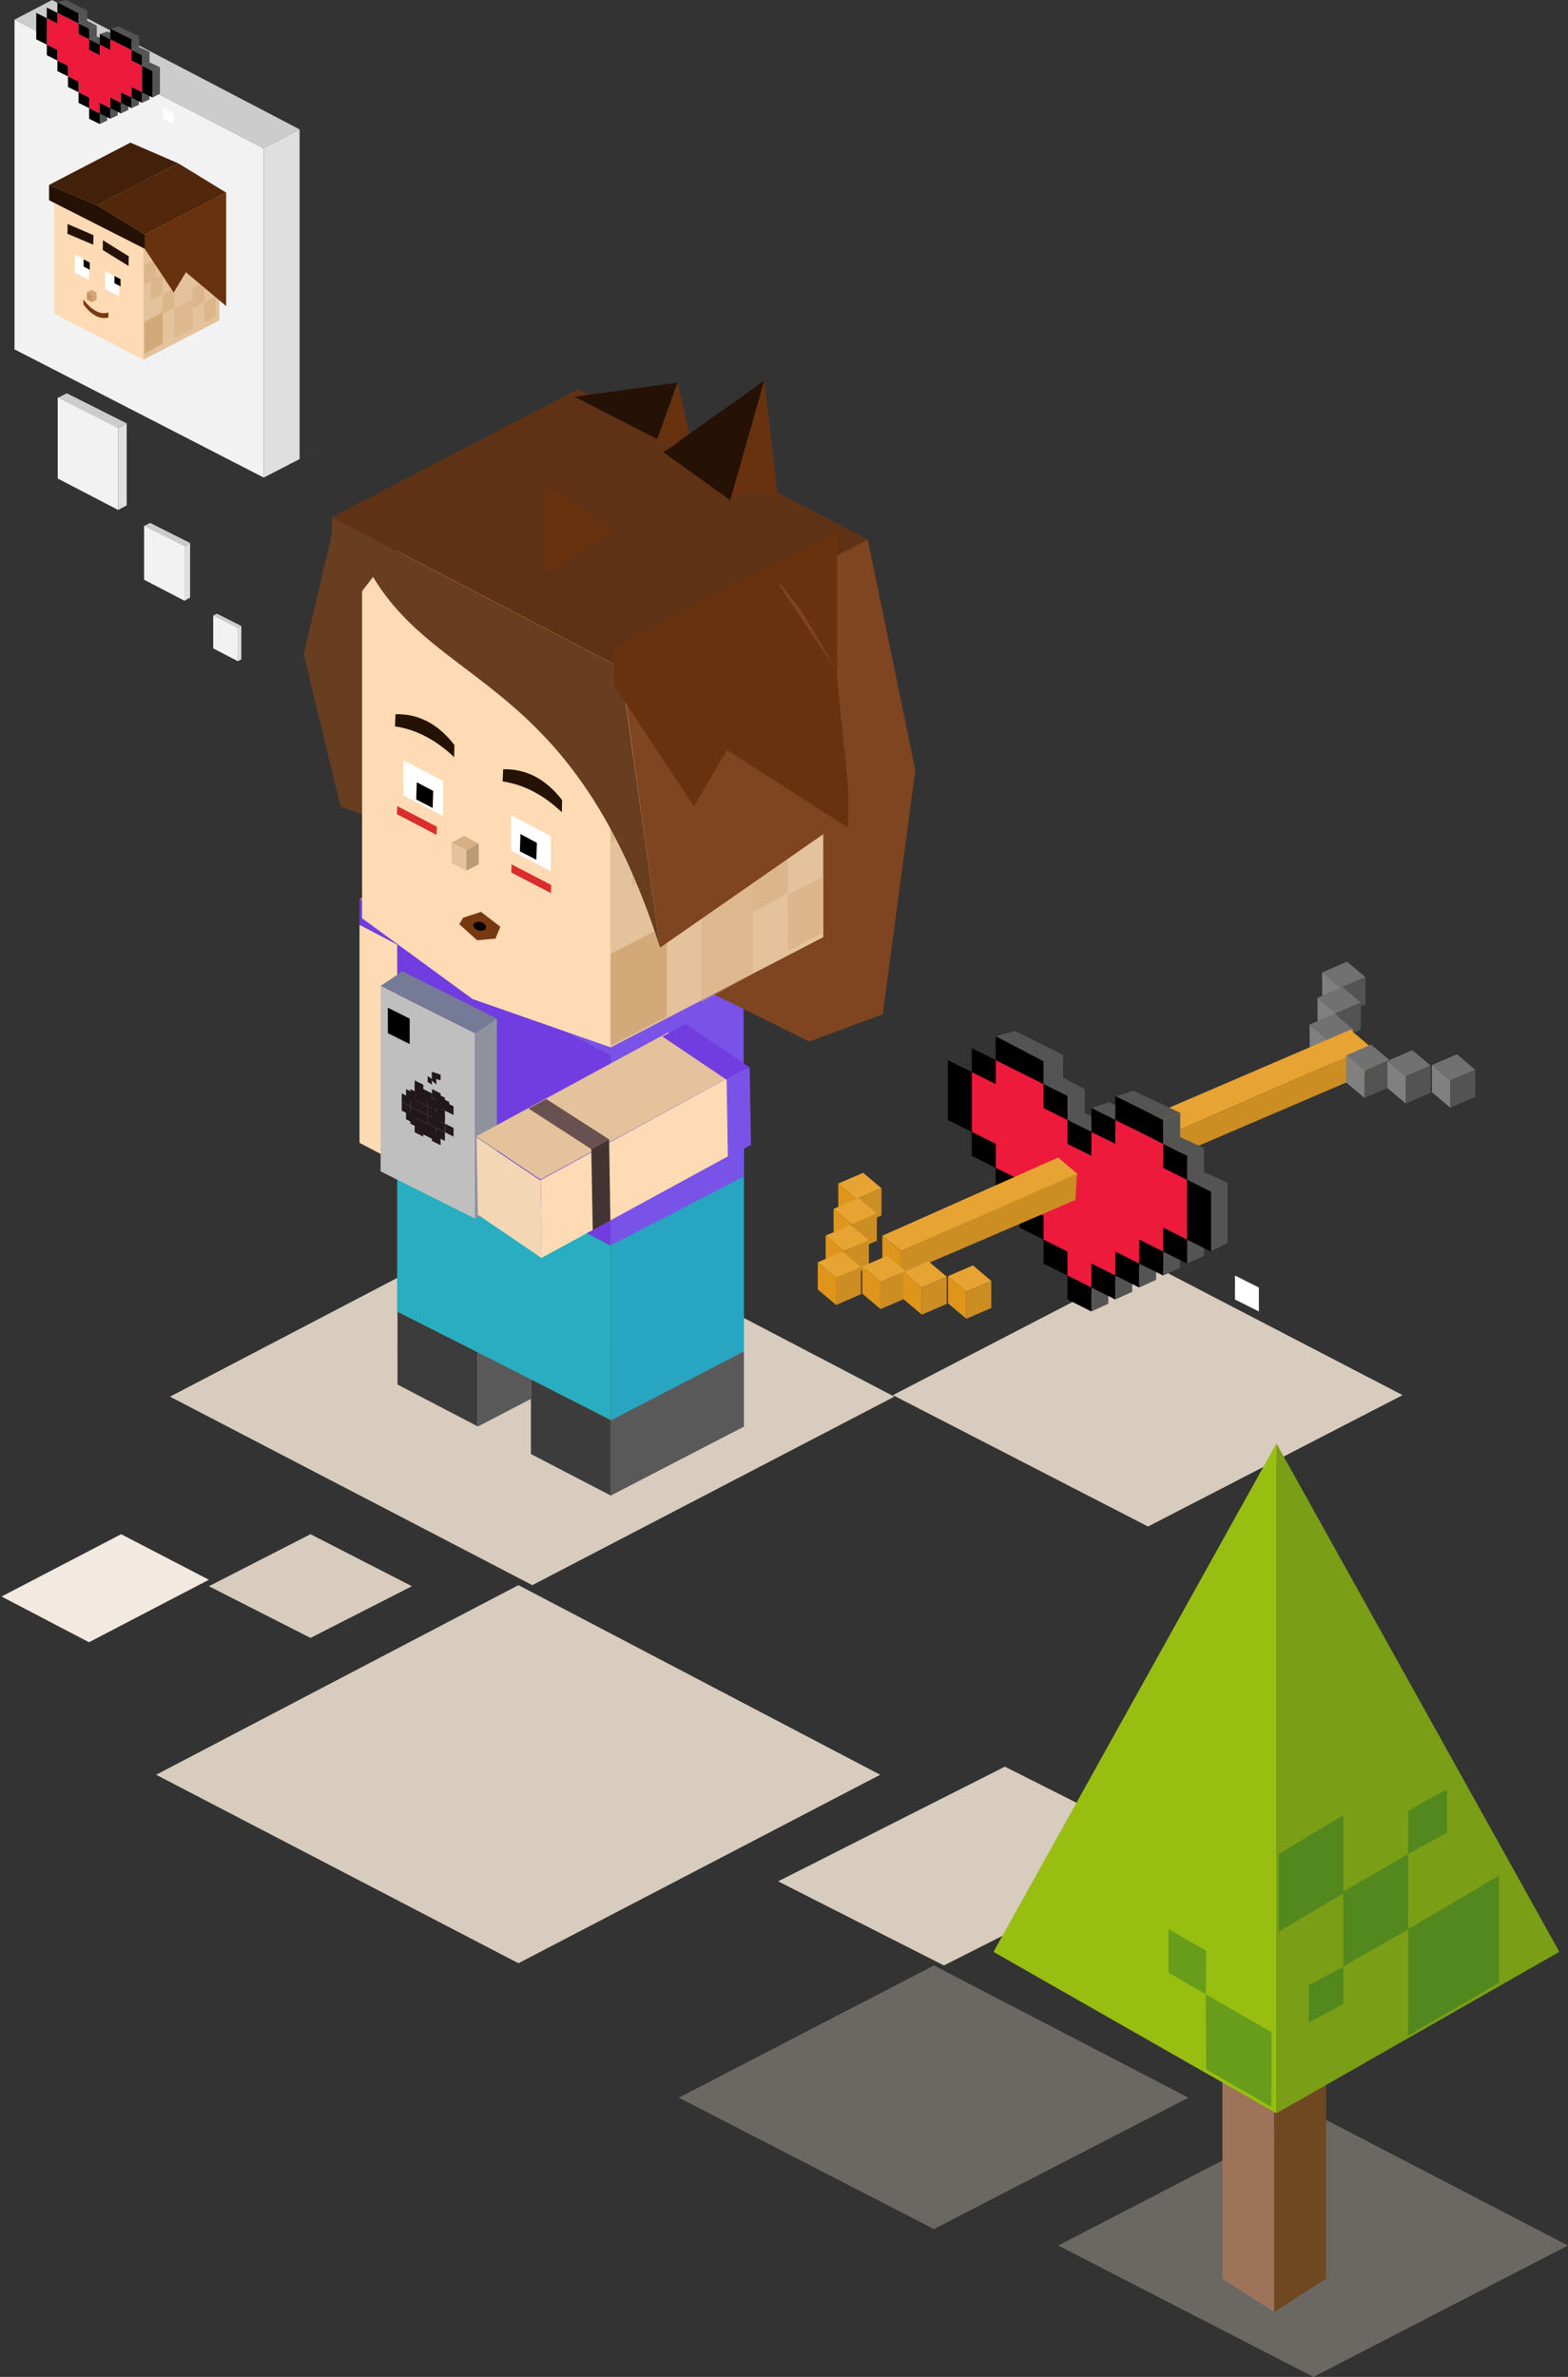<svg width="363" height="550" fill="none" xmlns="http://www.w3.org/2000/svg"><rect width="100%" height="100%" fill="#333333" stroke="none"/><path fill-rule="evenodd" clip-rule="evenodd" d="M265.774 292.222l58.934 30.598-58.934 30.402-59.066-30.402 59.066-30.598zm-47.255 162.567l-38.376-19.464 52.489-26.536 38.511 19.399-52.624 26.601z" fill="#D8CCBF"/><path fill-rule="evenodd" clip-rule="evenodd" d="M216.209 454.789l58.934 30.597-58.934 30.403-59.066-30.403 59.066-30.597zM304.066 489L363 519.598 304.066 550 245 519.598 304.066 489z" fill="#D8CCBF" fill-opacity=".34"/><path fill-rule="evenodd" clip-rule="evenodd" d="M120.021 366.789l83.748 43.875-83.748 43.614-83.878-43.614 83.878-43.875z" fill="#D8CCBF"/><path fill-rule="evenodd" clip-rule="evenodd" d="M61.054 34.348L3.358 4.546 12.053 0l57.305 29.932-8.304 4.286v.13z" fill="#CCC"/><path fill-rule="evenodd" clip-rule="evenodd" d="M61.054 110.509V34.218l8.304-4.286v76.291l16.992-8.765-25.296 13.051z" fill="#DFDFDF"/><path fill-rule="evenodd" clip-rule="evenodd" d="M3.358 4.546l57.696 29.802v76.16L3.358 80.836V4.546z" fill="#F2F2F2"/><path fill-rule="evenodd" clip-rule="evenodd" d="M50.786 45.195l-17.61 9.122L12.537 43.63l17.61-9.16 20.638 10.726z" fill="#EBBE58"/><path fill-rule="evenodd" clip-rule="evenodd" d="M12.538 43.63l20.637 10.687V83.25L12.538 72.56V43.629z" fill="#FEDBB4"/><path fill-rule="evenodd" clip-rule="evenodd" d="M33.175 54.317l17.611-9.122v28.932l-17.61 9.122V54.317z" fill="#E4C29B"/><path fill-rule="evenodd" clip-rule="evenodd" d="M33.43 74.507l4.22-2.314v7.333l-4.22 2.315v-7.334z" fill="#D3A97A"/><path fill-rule="evenodd" clip-rule="evenodd" d="M37.65 68.14l2.714-1.373v4.354l-2.714 1.374V68.14zm9.648 1.882l2.713-1.446v4.583l-2.713 1.446v-4.583zm-12.361-5.125l2.713-1.447v4.583l-2.713 1.447v-4.583z" fill="#D3A97A" fill-opacity=".49"/><path fill-rule="evenodd" clip-rule="evenodd" d="M33.43 61.279l2.713-1.447v4.583l-2.714 1.447V61.28zm11.154 5.427l2.714-1.447v4.583l-2.714 1.447v-4.583z" fill="#D3A97A" fill-opacity=".49"/><path fill-rule="evenodd" clip-rule="evenodd" d="M40.364 71.348l4.22-2.17v6.877l-4.22 2.169v-6.875z" fill="#D3A97A" fill-opacity=".36"/><path fill-rule="evenodd" clip-rule="evenodd" d="M20.635 60.581l-.039 4.189-3.282-1.703.039-4.17 3.282 1.684z" fill="#fff"/><path fill-rule="evenodd" clip-rule="evenodd" d="M21.579 56.627l-5.975-2.545.04-2.251 5.994 2.584-.06 2.212zm8.176 4.913l-5.975-3.7.04-2.25 5.994 3.719-.059 2.231zM11.358 42.787l11.086 4.698 11.085 6.773v3.328L11.36 46.33v-3.543z" fill="#251205"/><path fill-rule="evenodd" clip-rule="evenodd" d="M33.53 54.258l18.828-9.69v26.25l-9.316-7.83-2.83 4.698-6.683-10.1v-3.328z" fill="#68320F"/><path fill-rule="evenodd" clip-rule="evenodd" d="M41.273 37.796l-18.83 9.69-11.085-4.699L30.188 33l11.085 4.796z" fill="#43200A"/><path fill-rule="evenodd" clip-rule="evenodd" d="M52.358 44.569l-18.829 9.69-11.085-6.774 18.83-9.69 11.084 6.774z" fill="#52270C"/><path fill-rule="evenodd" clip-rule="evenodd" d="M20.105 67.608l1.218.627v1.703l-1.218-.627v-1.703z" fill="#C89562"/><path fill-rule="evenodd" clip-rule="evenodd" d="M20.105 67.608l1.041-.548 1.219.646v1.704l-1.042.529v-1.703l-1.218-.627z" fill="#D1A67A"/><path fill-rule="evenodd" clip-rule="evenodd" d="M20.773 60.744v1.664l-1.415-.725V60l1.415.744z" fill="#000"/><path fill-rule="evenodd" clip-rule="evenodd" d="M25.117 73.461c-1.926.529-3.872-.47-5.798-3.014l-.04-1.155c2.025 2.584 3.95 3.602 5.799 3.014l.039 1.155z" fill="#773911"/><path fill-rule="evenodd" clip-rule="evenodd" d="M27.633 64.437l-.04 4.17-3.282-1.703.04-4.17 3.282 1.703z" fill="#fff"/><path fill-rule="evenodd" clip-rule="evenodd" d="M27.908 64.6v1.683l-1.415-.743v-1.664l1.415.724z" fill="#000"/><path d="M10.838 10.329V4.205l2.45 1.225V2.98l4.899 2.45v2.45l2.45 1.224v2.45l2.45 1.224v-2.45l2.449 1.225v-2.45l4.899 2.45v2.45l2.45 1.225v6.124l-2.45-1.225v2.45l-2.45-1.226v2.45l-2.45-1.225v2.45L23.087 23.8v2.45l-2.45-1.225v-2.45l-2.449-1.224v-2.45l-2.45-1.225v-2.45l-2.45-1.224v-2.45l-2.449-1.224z" fill="#ED1A3B"/><path d="M13.288.53l4.9 2.45v2.45l-4.9-2.45V.53z" fill="#000"/><path d="M15.288 0l4.9 2.45-2.001.653L13.294.539 15.288 0zm4.889 4.763l2.227 1.178-1.765.713-2.48-1.227 2.018-.664zm4.71 2.523l2.443 1.116-1.765.712-2.479-1.227 1.8-.6zm7.284 3.574l2.443 1.114-1.7.81-2.48-1.227 1.737-.698zm2.449 3.575l2.41 1.11-1.701.903-2.445-1.223 1.736-.79zm-7.246-8.33l4.816 2.278-1.765.713-4.852-2.39 1.8-.601zM22.397 8.4l2.483 1.221-1.765.713-2.478-1.227 1.76-.706z" fill="#545454"/><path d="M20.188 2.443v2.323l-2.001.653V3.108l2-.665zm11.99 5.947v2.47l-1.743.71V9.113l1.743-.722zm2.438 3.578v2.471l-1.732.789v-2.46l1.732-.8zm0 8.573v2.472l-1.732.788v-2.459l1.732-.8zm-2.449 1.225v2.471l-1.732.789v-2.46l1.732-.8zm-2.449 1.225v2.471l-1.733.789v-2.46l1.733-.8zm-2.45 1.225v2.47l-1.732.79v-2.46l1.732-.8zm-2.45 1.224v2.472l-1.732.788v-2.459l1.732-.8zm12.212-9.892v6.14l-1.692.862v-6.128l1.691-.874zM22.403 5.944v2.454l-1.766.716V6.647l1.766-.703z" fill="#545454"/><path d="M18.187 5.43l2.45 1.224v2.45l-2.45-1.225V5.43zm2.45 3.674l2.45 1.225v2.45l-2.45-1.226V9.104z" fill="#000"/><path d="M23.086 7.88l2.45 1.224v2.45l-2.45-1.225v-2.45zm7.349 3.673l2.45 1.225v2.45l-2.45-1.225v-2.45zm0 8.574l2.45 1.225v2.45l-2.45-1.226v-2.449zm-2.45 1.224l2.45 1.225v2.45l-2.45-1.225v-2.45z" fill="#000"/><path d="M25.536 22.576l2.45 1.225v2.45l-2.45-1.225v-2.45zm-4.899 2.45l2.45 1.225v2.45l-2.45-1.226v-2.45zm-2.45-3.675l2.45 1.225v2.45l-2.45-1.225v-2.45z" fill="#000"/><path d="M15.738 17.677l2.45 1.225v2.45l-2.45-1.225v-2.45zm-2.45-3.674l2.45 1.225v2.45l-2.45-1.226v-2.45zm-2.45-3.674l2.45 1.224v2.45l-2.45-1.225v-2.45zm0-8.574l2.45 1.225v2.45l-2.45-1.225v-2.45z" fill="#000"/><path d="M37.783 25.026l2.45 1.225v2.45l-2.45-1.226v-2.45z" fill="#fff"/><path d="M8.389 2.98l2.45 1.225v6.124l-2.45-1.225V2.98zm24.495 12.248l2.45 1.225v6.123l-2.45-1.224v-6.124zm-9.798 8.573l2.45 1.225v2.45l-2.45-1.225V23.8zm2.45-17.147l4.899 2.45v2.45l-4.9-2.45v-2.45z" fill="#000"/><path fill-rule="evenodd" clip-rule="evenodd" d="M27.345 99l-13.987-6.941L15.466 91l13.892 6.972-2.013.998V99z" fill="#CCC"/><path fill-rule="evenodd" clip-rule="evenodd" d="M27.358 118V99l1.97-1v18.936l4.03-2.175-6 3.239z" fill="#DFDFDF"/><path fill-rule="evenodd" clip-rule="evenodd" d="M13.358 92l14 7v19l-14-7.281V92z" fill="#F2F2F2"/><path fill-rule="evenodd" clip-rule="evenodd" d="M42.683 126.333l-9.325-4.627 1.406-.706 9.261 4.648-1.342.665v.02z" fill="#CCC"/><path fill-rule="evenodd" clip-rule="evenodd" d="M42.692 139v-12.667l1.313-.666v12.624l2.687-1.45-4 2.159z" fill="#DFDFDF"/><path fill-rule="evenodd" clip-rule="evenodd" d="M33.358 121.667l9.334 4.666V139l-9.334-4.854v-12.479z" fill="#F2F2F2"/><path fill-rule="evenodd" clip-rule="evenodd" d="M55.057 145.259l-5.699-2.828.86-.431 5.659 2.84-.82.407v.012z" fill="#CCC"/><path fill-rule="evenodd" clip-rule="evenodd" d="M55.062 153v-7.741l.803-.407v7.715l1.642-.887-2.445 1.32z" fill="#DFDFDF"/><path fill-rule="evenodd" clip-rule="evenodd" d="M49.358 142.407l5.704 2.852V153l-5.704-2.966v-7.627z" fill="#F2F2F2"/><path fill-rule="evenodd" clip-rule="evenodd" d="M123.237 279.365l83.813 43.81-83.813 43.614-83.879-43.614 83.879-43.81z" fill="#D8CCBF"/><path fill-rule="evenodd" clip-rule="evenodd" d="M99.103 222.281l15.936-8.305v50.48l-15.936 8.304v-50.479z" fill="#E6AB28"/><path fill-rule="evenodd" clip-rule="evenodd" d="M99.103 222.281v50.479l-15.87-8.304v-50.48l15.87 8.305z" fill="#FEDBB4"/><path fill-rule="evenodd" clip-rule="evenodd" d="M115.039 213.976l-15.936 8.305v-6.016l15.936-8.239v5.95z" fill="#E76652"/><path fill-rule="evenodd" clip-rule="evenodd" d="M115.039 208.026l-15.936 8.239-15.87-8.239 15.87-8.304 15.936 8.304z" fill="#EB7D72"/><path fill-rule="evenodd" clip-rule="evenodd" d="M99.103 222.281l-15.87-8.305v-5.95l15.87 8.239v6.016z" fill="#713DE0"/><path fill-rule="evenodd" clip-rule="evenodd" d="M172.161 262.756h.065v50.022l-30.823 15.955v-50.022l30.758-15.955zm-61.581 50.022v-50.087l30.758-16.021 6.164 3.27 6.165 3.204-30.758 16.02v37.271l-12.329 6.343z" fill="#28A5C0"/><path fill-rule="evenodd" clip-rule="evenodd" d="M110.58 312.778l-6.165-3.269-12.395-6.474v-50.022l30.758-16.02 12.395 6.473 6.164 3.204-30.757 16.021v50.087zm61.581-50.022l-30.758 15.955v49.956l-8.198-4.25-4.131-2.092-6.165-3.204v-50.022l30.758-16.021 6.164 3.204 12.33 6.474z" fill="#2E666B"/><path fill-rule="evenodd" clip-rule="evenodd" d="M110.58 330.04l-6.165-3.204-12.395-6.473V302.97l12.395 6.473 6.165 3.27v17.327zm12.329-6.342v-4.577l6.165 3.204 4.131 2.092 8.198 4.25v17.394l-12.329-6.408-6.165-3.204v-12.751z" fill="#3C3C3C"/><path fill-rule="evenodd" clip-rule="evenodd" d="M141.403 328.667l30.823-15.954v17.393l-30.823 15.955v-17.394zm-18.494-4.969l-12.329 6.408v-17.328l12.329-6.343v17.263z" fill="#595959"/><path fill-rule="evenodd" clip-rule="evenodd" d="M141.337 288.192l30.824-15.955v23.474l-30.824 15.955v-23.474z" fill="#28A5C0"/><path fill-rule="evenodd" clip-rule="evenodd" d="M91.955 262.494l49.382 25.698V328.5l-49.382-25v-41.006z" fill="#28AEC0"/><path fill-rule="evenodd" clip-rule="evenodd" d="M141.337 288.192l-49.382-25.698v-43.941l49.382 25.698v43.941z" fill="#713DE0"/><path fill-rule="evenodd" clip-rule="evenodd" d="M172.161 272.237l-30.824 15.955v-43.941l-49.382-25.698 30.757-16.02 49.383 25.763h.066v43.941z" fill="#7952E7"/><path fill-rule="evenodd" clip-rule="evenodd" d="M101.792 198.741l-5.837-43.68v-18.047l49.055-25.567 66.893 66.762-7.542 56.495-17.051 6.278-85.518-42.241z" fill="#7E4520"/><path fill-rule="evenodd" clip-rule="evenodd" d="M93.332 191.875l-14.494-5.231-8.525-35.31 6.689-28.574 16.33 7.258v61.857z" fill="#683D20"/><path fill-rule="evenodd" clip-rule="evenodd" d="M83.823 131.587l57.58 29.948v80.82l-32.004-11.182-25.576-18.701v-80.885z" fill="#FEDBB4"/><path fill-rule="evenodd" clip-rule="evenodd" d="M141.403 161.535l49.186-25.502v80.82l-49.186 25.502v-80.82z" fill="#E4C29B"/><path fill-rule="evenodd" clip-rule="evenodd" d="M141.358 220.716l13-6.716v21.284l-13 6.716v-21.284z" fill="#D3A97A"/><path fill-rule="evenodd" clip-rule="evenodd" d="M154.358 201.318l8-4.318v13.683l-8 4.317v-13.682zm28 5.76l8-4.078v12.922l-8 4.078v-12.922zm-36-15.76l8-4.318v13.683l-8 4.317v-13.682z" fill="#D3A97A" fill-opacity=".49"/><path fill-rule="evenodd" clip-rule="evenodd" d="M141.358 181.318l8-4.318v13.683l-8 4.317v-13.682zm33 16l8-4.318v13.683l-8 4.317v-13.682z" fill="#D3A97A" fill-opacity=".49"/><path fill-rule="evenodd" clip-rule="evenodd" d="M162.358 210.716l12-6.716v21.284l-12 6.716v-21.284z" fill="#D3A97A" fill-opacity=".36"/><path fill-rule="evenodd" clip-rule="evenodd" d="M141.403 161.535l-57.58-29.948 49.12-25.567 57.646 30.013-49.186 25.502z" fill="#EBBE58"/><path fill-rule="evenodd" clip-rule="evenodd" d="M152.814 219.273C132.858 157 102.164 159.655 86.359 133.5l-9.554 12.407v-26.221l23.806 12.359 43.087 22.493 9.116 64.735z" fill="#683D20"/><path fill-rule="evenodd" clip-rule="evenodd" d="M76.805 119.686L133.927 90l66.958 34.852-57.121 29.686-43.087-22.493-23.872-12.359z" fill="#603215"/><path fill-rule="evenodd" clip-rule="evenodd" d="M143.764 154.538l57.121-29.686 11.018 53.357-59.089 41.064-9.05-64.735z" fill="#7E4520"/><path fill-rule="evenodd" clip-rule="evenodd" d="M107.956 196.714v4.773l-3.41-1.765v-4.774l3.41 1.766z" fill="#E4C29B"/><path fill-rule="evenodd" clip-rule="evenodd" d="M107.956 196.714l2.886-1.504v4.773l-2.886 1.504v-4.773z" fill="#B99A77"/><path fill-rule="evenodd" clip-rule="evenodd" d="M110.842 195.21l-2.886 1.504-3.41-1.766 2.886-1.504 3.41 1.766z" fill="#D6AF84"/><path fill-rule="evenodd" clip-rule="evenodd" d="M110.449 217.573l-4.132-3.728.918-1.503 4.123-1.342 4.468 3.434-1.115 2.746-4.262.393z" fill="#773911"/><path fill-rule="evenodd" clip-rule="evenodd" d="M102.579 180.694v8.108l-9.181-4.708v-8.174l9.181 4.774zm24.928 12.743v8.108l-9.181-4.708v-8.174l9.181 4.774z" fill="#fff"/><path fill-rule="evenodd" clip-rule="evenodd" d="M101.071 193.183l-9.182-4.774.066-1.896 9.181 4.773-.065 1.897zm26.469 13.487l-9.182-4.774.066-1.896 9.181 4.773-.065 1.897z" fill="#DA2E2E"/><path fill-rule="evenodd" clip-rule="evenodd" d="M105.136 175.201c-4.197-3.989-8.787-6.408-13.706-7.127l.131-2.812c5.312-.131 9.837 2.223 13.641 7.127l-.066 2.812zm24.929 12.743c-4.197-3.989-8.788-6.408-13.707-7.127l.132-2.812c5.312-.131 9.837 2.223 13.64 7.127l-.065 2.812z" fill="#251205"/><path fill-rule="evenodd" clip-rule="evenodd" d="M96.49 181l3.803 2.027-.131 3.923-3.804-1.961.132-3.989zm24 12l3.803 2.027-.131 3.923-3.804-1.961.132-3.989z" fill="#000"/><path d="M88.11 228.127l21.88 10.94v42.917l-21.88-10.94v-42.917z" fill="#BFBFBF"/><path d="M93.16 224.761l21.879 10.94-5.049 3.366-21.88-10.94 5.05-3.366z" fill="#757A96"/><path d="M109.99 239.067l5.049-3.366v43.759l-5.049 2.524v-42.917z" fill="#8F919D"/><path d="M89.794 233.176l5.049 2.525v5.89l-5.05-2.524v-5.891z" fill="#000"/><path fill-rule="evenodd" clip-rule="evenodd" d="M169.39 248.956l-44.274 23.977-14.86-10.001 44.389-24.039 14.745 10.063z" fill="#E4C29B"/><path fill-rule="evenodd" clip-rule="evenodd" d="M125.19 273.045l47.492-25.871.402 17.906-47.608 25.933-.286-17.968z" fill="#FEDBB4"/><path fill-rule="evenodd" clip-rule="evenodd" d="M173.566 246.956l.287 17.968-5.348 2.895-.286-17.967 5.347-2.896z" fill="#7952E7"/><path fill-rule="evenodd" clip-rule="evenodd" d="M158.706 236.955l14.86 10.001-5.347 2.896-14.861-10.001 5.348-2.896z" fill="#713DE0"/><path fill-rule="evenodd" clip-rule="evenodd" d="M110.324 263.198l14.86 10.001.287 17.967-14.834-10.089-.313-17.879z" fill="#F3D6B4"/><path fill-rule="evenodd" clip-rule="evenodd" d="M136.881 265.89l-14.523-9.39 4.083-2.211 14.579 9.359-4.139 2.242z" fill="#6A5151"/><path fill-rule="evenodd" clip-rule="evenodd" d="M141.02 263.648l.286 18.789-4.083 2.21-.342-18.757 4.139-2.242z" fill="#433434"/><path fill-rule="evenodd" clip-rule="evenodd" d="M169.094 115.785l-15.579-11.169 2.186-1.362 4.1-2.996L177.02 88l-7.926 27.785zm-12.3-27.24l-4.646 13.075-19.132-9.806 23.778-3.27z" fill="#251205"/><path fill-rule="evenodd" clip-rule="evenodd" d="M125.896 132.81v-21.183l16.293 11.134-16.293 10.049zm30.956-44.267l2.715 11.678-4.073 2.987-3.258-1.629 4.616-13.036zm12.219 27.158L176.946 88l3.258 27.972-5.159-2.716-5.974 2.445zm24.71 39.649l-16.021-23.898 7.598 9.548 8.423 14.35v1.63l2.577 25.02v9.5l-28.101-17.954-7.604 13.035-18.464-27.972v-8.962l35.571-18.195 16.021-8.419v32.317z" fill="#68320F"/><path fill-rule="evenodd" clip-rule="evenodd" d="M20.6 380L.359 369.422 28.045 355l20.313 10.543L20.601 380z" fill="#F2EAE1"/><path fill-rule="evenodd" clip-rule="evenodd" d="M71.885 355l23.473 12.039L71.885 379l-23.527-11.961L71.885 355z" fill="#D8CCBF"/><ellipse cx="111.054" cy="214.33" rx="1.5" ry="1" transform="rotate(13.86 111.054 214.33)" fill="#000"/><path d="M310.324 228.586l-4.236-3.572 5.774-2.486 4.236 3.571-5.774 2.487z" fill="#717171"/><path d="M310.336 234.876l.004-6.297 5.774-2.486-.004 6.297-5.774 2.486z" fill="#535353"/><path d="M306.099 231.305l-.011-6.291 4.236 3.572.011 6.29-4.236-3.571z" fill="gray"/><path d="M309.25 234.444l-4.236-3.571 5.774-2.487 4.236 3.572-5.774 2.486z" fill="#717171"/><path d="M309.261 240.735l.005-6.297 5.774-2.487-.005 6.297-5.774 2.487z" fill="#535353"/><path d="M305.025 237.163l-.011-6.29 4.236 3.571.011 6.291-4.236-3.572z" fill="gray"/><path d="M307.417 240.629l-4.236-3.571 5.774-2.487 4.236 3.572-5.774 2.486z" fill="#717171"/><path d="M307.428 246.919l.005-6.296 5.774-2.487-.005 6.297-5.774 2.486z" fill="#CC8D23"/><path d="M303.192 243.348l-.011-6.29 4.236 3.572.011 6.29-4.236-3.572z" fill="gray"/><path d="M241.416 275.129l.825-6.608 70.366-30.227 4.629 3.903-75.82 32.932z" fill="#E7A432"/><path d="M246.371 278.433l-4.956-3.304 75.82-32.932-.345 6.043-70.519 30.193z" fill="#CC8D23"/><path d="M315.889 247.772l-4.236-3.571 5.774-2.487 4.236 3.572-5.774 2.486zm9.546 1.285l-4.235-3.571 5.773-2.487 4.236 3.572-5.774 2.486zm10.305.958l-4.236-3.571 5.774-2.487 4.236 3.572-5.774 2.486z" fill="#717171"/><path d="M315.9 254.063l.005-6.297 5.774-2.487-.005 6.297-5.774 2.487zm9.547 1.285l.004-6.297 5.774-2.487-.005 6.297-5.773 2.487zm10.304.957l.005-6.296 5.774-2.487-.005 6.297-5.774 2.486z" fill="#535353"/><path d="M311.664 250.491l-.011-6.29 4.236 3.571.011 6.291-4.236-3.572zm9.547 1.285l-.012-6.29 4.236 3.571.011 6.291-4.235-3.572zm10.304.958l-.011-6.29 4.236 3.571.011 6.29-4.236-3.571z" fill="gray"/><path d="M224.968 261.918V248.07l5.539 2.77v-5.539l11.078 5.539v5.539l5.539 2.769v5.539l5.539 2.77v-5.539l5.539 2.769v-5.539l11.078 5.539v5.539l5.539 2.77v13.847l-5.539-2.769v5.539l-5.539-2.77v5.539l-5.539-2.769v5.539l-5.539-2.77v5.539l-5.539-2.769v-5.539l-5.539-2.77v-5.539l-5.539-2.769v-5.539l-5.539-2.77v-5.539l-5.539-2.769z" fill="#ED1A3B"/><path d="M230.507 239.761l11.078 5.539v5.54l-11.078-5.54v-5.539z" fill="#000"/><path d="M235.03 238.562l11.078 5.539-4.523 1.477-11.065-5.797 4.51-1.219zm11.053 10.771l5.036 2.664-3.991 1.611-5.605-2.774 4.56-1.501zm10.651 5.705l5.525 2.522-3.991 1.612-5.605-2.775 4.071-1.359zm16.472 8.079l5.524 2.522-3.845 1.83-5.605-2.774 3.926-1.578zm5.539 8.087l5.447 2.511-3.845 2.039-5.528-2.764 3.926-1.786zm-16.386-18.837l10.889 5.151-3.991 1.612-10.97-5.404 4.072-1.359zm-11.256 5.191l5.617 2.76-3.991 1.612-5.605-2.774 3.979-1.598z" fill="#545454"/><path d="M246.108 244.085v5.253l-4.524 1.477v-5.226l4.524-1.504zm27.114 13.448v5.588l-3.942 1.605v-5.561l3.942-1.632zm5.514 8.092v5.588l-3.917 1.783v-5.561l3.917-1.81zm0 19.386v5.588l-3.917 1.783v-5.561l3.917-1.81zm-5.54 2.769v5.588l-3.916 1.783v-5.561l3.916-1.81zm-5.539 2.771v5.587l-3.916 1.784v-5.561l3.916-1.81zm-5.539 2.769v5.588l-3.916 1.783v-5.561l3.916-1.81zm-5.539 2.77v5.587l-3.916 1.784V297.9l3.916-1.81zm27.613-22.371v13.884l-3.825 1.95v-13.856l3.825-1.978zm-33.075-21.716v5.55l-3.993 1.619v-5.58l3.993-1.589z" fill="#545454"/><path d="M241.584 250.84l5.539 2.769v5.539l-5.539-2.769v-5.539zm5.54 8.308l5.539 2.77v5.539l-5.539-2.77v-5.539zm5.539-2.769l5.539 2.769v5.539l-5.539-2.769v-5.539zm16.617 8.308l5.539 2.77v5.539l-5.539-2.77v-5.539zm0 19.387l5.539 2.769v5.539l-5.539-2.769v-5.539zm-5.539 2.769l5.539 2.769v5.539l-5.539-2.769v-5.539zm-5.539 2.77l5.539 2.77v5.539l-5.539-2.77v-5.539zm-11.078 5.539l5.539 2.769v5.54l-5.539-2.77v-5.539zm-5.54-8.309l5.539 2.769v5.539l-5.539-2.769v-5.539zm-5.538-8.308l5.539 2.769v5.539l-5.539-2.769v-5.539zm-5.539-8.309l5.539 2.77v5.539l-5.539-2.77v-5.539zm-5.539-8.309l5.539 2.77v5.539l-5.539-2.769v-5.54zm0-19.386l5.539 2.769v5.539l-5.539-2.769v-5.539z" fill="#000"/><path d="M285.897 295.152l5.539 2.769v5.54l-5.539-2.77v-5.539z" fill="#fff"/><path d="M219.428 245.301l5.539 2.769v13.848l-5.539-2.77v-13.847zm55.391 27.695l5.539 2.769v13.848l-5.539-2.77v-13.847zm-22.156 19.386l5.539 2.77v5.539l-5.539-2.77v-5.539zm5.539-38.773l11.078 5.539v5.539l-11.078-5.539v-5.539z" fill="#000"/><path d="M208.541 289.463l-4.249-3.537 40.664-18.079 4.628 3.902-41.043 17.714z" fill="#E7A432"/><path d="M208.457 295.044v-5.557l40.852-17.876-.345 6.043-40.507 17.39z" fill="#CC8D23"/><path d="M204.267 291.522l-.011-5.625 4.236 3.571.011 5.626-4.236-3.572z" fill="#DE9519"/><path d="M198.287 277.436l-4.236-3.572 5.774-2.486 4.236 3.571-5.774 2.487z" fill="#E7A432"/><path d="M198.298 283.727l.005-6.297 5.774-2.487-.005 6.297-5.774 2.487z" fill="#CC8D23"/><path d="M194.062 280.155l-.011-6.29 4.236 3.571.011 6.291-4.236-3.572z" fill="#DE9519"/><path d="M197.213 283.295l-4.236-3.572 5.773-2.486 4.236 3.571-5.773 2.487z" fill="#E7A432"/><path d="M197.224 289.585l.004-6.297 5.774-2.487-.004 6.297-5.774 2.487z" fill="#CC8D23"/><path d="M192.988 286.014l-.011-6.291 4.236 3.572.011 6.29-4.236-3.571z" fill="#DE9519"/><path d="M195.38 289.48l-4.236-3.571 5.774-2.487 4.236 3.572-5.774 2.486z" fill="#E7A432"/><path d="M195.391 295.77l.005-6.297 5.774-2.486-.005 6.297-5.774 2.486z" fill="#CC8D23"/><path d="M191.155 292.199l-.011-6.29 4.236 3.571.011 6.29-4.236-3.571z" fill="#DE9519"/><path d="M203.852 296.623l-4.236-3.571 5.774-2.487 4.236 3.572-5.774 2.486z" fill="#E7A432"/><path d="M213.398 297.907l-4.236-3.571 5.774-2.486 4.236 3.571-5.774 2.486zm10.305.959l-4.236-3.572 5.774-2.486 4.236 3.571-5.774 2.487z" fill="#E7A432"/><path d="M203.863 302.913l.005-6.296 5.774-2.487-.005 6.297-5.774 2.486zm9.546 1.285l.005-6.297 5.774-2.487-.005 6.297-5.774 2.487zm10.305.958l.005-6.297 5.774-2.486-.005 6.297-5.774 2.486z" fill="#CC8D23"/><path d="M199.627 299.342l-.011-6.291 4.236 3.572.011 6.29-4.236-3.571zm9.546 1.284l-.011-6.29 4.236 3.572.011 6.29-4.236-3.572zm10.305.958l-.011-6.29 4.236 3.571.011 6.291-4.236-3.572z" fill="#DE9519"/><path d="M193.547 295.665l-4.236-3.572 5.774-2.486 4.236 3.571-5.774 2.487z" fill="#E7A432"/><path d="M193.558 301.956l.005-6.297 5.774-2.487-.005 6.297-5.774 2.487z" fill="#CC8D23"/><path d="M189.322 298.383l-.011-6.29 4.236 3.572.011 6.29-4.236-3.572z" fill="#DE9519"/><path d="M96 260l2 1v2l-2-1v-2z" fill="#22181B"/><path d="M97 259l2 1v2l-2-1v-2zm2 1l2 1v2l-2-1v-2z" fill="#22181B"/><path d="M100 262l2 1v2l-2-1v-2z" fill="#22181B"/><path d="M99 261l2 1v2l-2-1v-2zm-2-1l2 1v2l-2-1v-2zm4 1l2 1v2l-2-1v-2zm2-1l2 1v2l-2-1v-2z" fill="#22181B"/><path d="M101 259l2 1v2l-2-1v-2zm-2-1l2 1v2l-2-1v-2z" fill="#22181B"/><path d="M99 256l2 1v2l-2-1v-2z" fill="#22181B"/><path d="M99 254l2 1v2l-2-1v-2zm2 0l2 1v2l-2-1v-2zm2 1l2 1v2l-2-1v-2z" fill="#22181B"/><path d="M100 252l2 1v2l-2-1v-2zm-1-3l1 .667V251l-1-.667V249zm1-1l1 1v2l-1-1v-2z" fill="#22181B"/><path d="M100 248l2 .667V250l-2-.667V248zm0 6l2 1v2l-2-1v-2zm2 0l2 1v2l-2-1v-2z" fill="#22181B"/><path d="M101 253l2 1v2l-2-1v-2zm-4 0l2 1v2l-2-1v-2zm-2-1l2 1v2l-2-1v-2z" fill="#22181B"/><path d="M94 252l2 1v2l-2-1v-2zm0 5l2 1v2l-2-1v-2zm2-6l2 1v2l-2-1v-2z" fill="#22181B"/><path d="M96 250l2 1v2l-2-1v-2zm2 2l2 1v2l-2-1v-2zm2 5l2 1v2l-2-1v-2z" fill="#22181B"/><path d="M101 256l2 1v2l-2-1v-2z" fill="#22181B"/><path d="M101 257l2 1v2l-2-1v-2zm-8-4l2 1v2l-2-1v-2z" fill="#22181B"/><path d="M93 255l2 1v2l-2-1v-2zm2 3l2 1v2l-2-1v-2zm2-1l2 1v2l-2-1v-2z" fill="#22181B"/><path d="M95 256l2 1v2l-2-1v-2zm2-1l2 1v2l-2-1v-2z" fill="#22181B"/><path d="M95 254l2 1v2l-2-1v-2z" fill="#22181B"/><path d="M283 479v48.294L295 535v-48.384L283 479z" fill="#9D735A"/><path d="M307 479v48.294L295 535v-48.384L307 479z" fill="#6F4821"/><path d="M230 451.644L295.5 334v155L230 451.644z" fill="#98BE11"/><path d="M361 451.644L295.5 334v155l65.5-37.356z" fill="#7A9E16"/><path d="M311 438.115V420l-15 9.047V447l15-8.885zm15 8.329V429l-15 8.712V455l15-8.556zm-31.631 23.798l-15.236-8.797.117 17.37 15.1 8.718.019-17.291zM347 458.824V434l-21 12.398V471l21-12.176zm-36 4.898V455l-8 4.356V468l8-4.278zm24-39.658V414l-9 5.026V429l9-4.936zm-55.768 27.345l-8.706-5.026-.022 10.08 8.628 4.982.1-10.036z" fill="#045C2F" fill-opacity=".33"/></svg>
